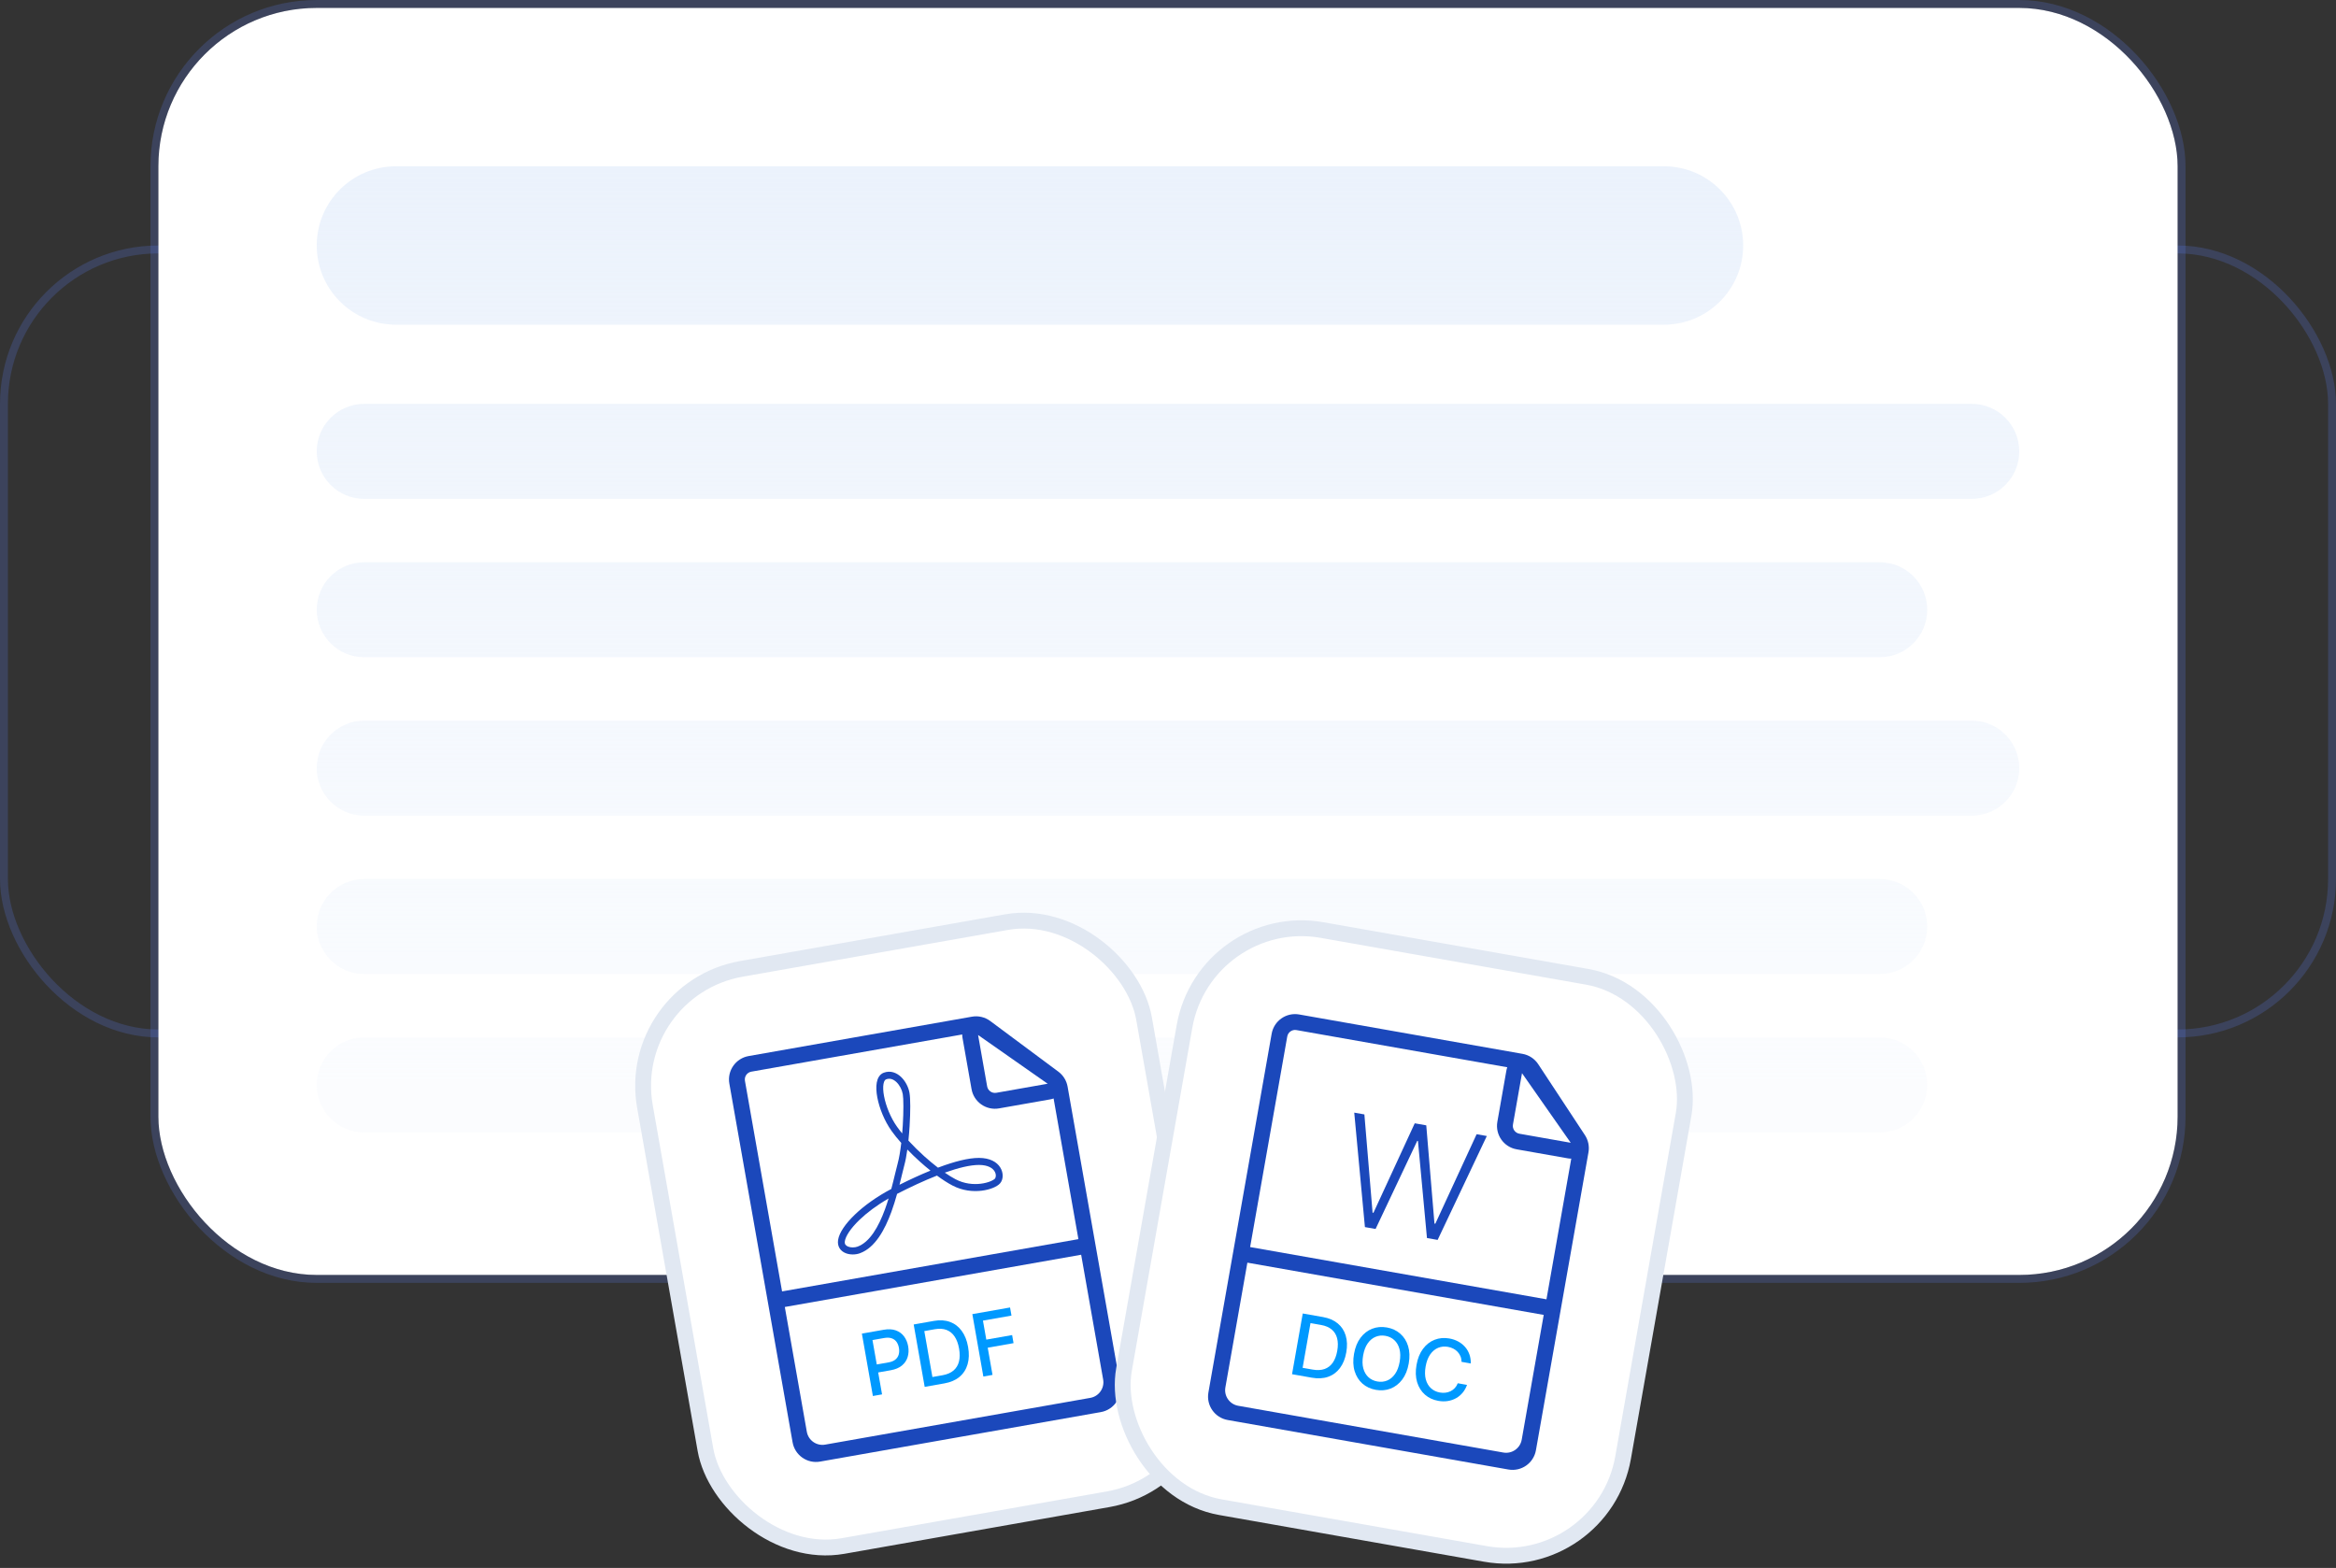 
<svg width="295" height="198" viewBox="0 0 295 198" fill="none" xmlns="http://www.w3.org/2000/svg">
<rect x="0" y="0" width="295" height="198" fill="#333333" stroke="none"/>
<rect x="0.5" y="31.5" width="294" height="99" rx="19.5" stroke="#6386FF" stroke-opacity="0.2"/>
<rect x="20" y="1" width="255" height="160" rx="20" fill="white"/>
<rect x="19.5" y="0.5" width="256" height="161" rx="20.5" stroke="#6386FF" stroke-opacity="0.2"/>
<path fill-rule="evenodd" clip-rule="evenodd" d="M220.135 31C220.135 25.477 215.658 21 210.135 21H50C44.477 21 40 25.477 40 31C40 36.523 44.477 41 50 41H210.135C215.658 41 220.135 36.523 220.135 31ZM255 57C255 53.686 252.314 51 249 51H46C42.686 51 40 53.686 40 57C40 60.314 42.686 63 46 63H249C252.314 63 255 60.314 255 57ZM40 77C40 73.686 42.686 71 46 71H237.378C240.692 71 243.378 73.686 243.378 77C243.378 80.314 240.692 83 237.378 83H46C42.686 83 40 80.314 40 77ZM255 97C255 93.686 252.314 91 249 91H46C42.686 91 40 93.686 40 97C40 100.314 42.686 103 46 103H249C252.314 103 255 100.314 255 97ZM40 117C40 113.686 42.686 111 46 111H237.378C240.692 111 243.378 113.686 243.378 117C243.378 120.314 240.692 123 237.378 123H46C42.686 123 40 120.314 40 117ZM243.378 137C243.378 133.686 240.692 131 237.378 131H46C42.686 131 40 133.686 40 137C40 140.314 42.686 143 46 143H237.378C240.692 143 243.378 140.314 243.378 137Z" fill="url(#paint0_linear_1335_439)"/>
<rect x="78.841" y="124.955" width="64" height="74" rx="15" transform="rotate(-10 78.841 124.955)" fill="white" stroke="#E1E8F2" stroke-width="2"/>
<path fill-rule="evenodd" clip-rule="evenodd" d="M113.208 136.646C112.813 136.27 112.366 136.123 111.906 136.296C111.784 136.342 111.643 136.485 111.572 136.877C111.502 137.262 111.522 137.794 111.64 138.418C111.874 139.662 112.471 141.141 113.277 142.276C113.472 142.551 113.692 142.837 113.932 143.129C113.961 142.788 113.986 142.444 114.007 142.104C114.06 141.225 114.086 140.382 114.085 139.683C114.084 138.973 114.055 138.439 114.006 138.162C113.91 137.617 113.612 137.031 113.208 136.646ZM114.718 144.032C114.782 143.414 114.833 142.781 114.87 142.168C114.925 141.273 114.952 140.411 114.951 139.69C114.95 138.979 114.921 138.375 114.857 138.012C114.73 137.288 114.345 136.523 113.794 135.998C113.234 135.465 112.454 135.141 111.602 135.461C111.069 135.661 110.817 136.176 110.721 136.706C110.624 137.243 110.662 137.898 110.79 138.579C111.048 139.945 111.694 141.548 112.579 142.795C112.927 143.285 113.346 143.804 113.814 144.331C113.699 145.323 113.549 146.234 113.367 146.903C113.272 147.249 113.169 147.679 113.052 148.166C112.91 148.754 112.749 149.426 112.558 150.138C110.677 151.128 109.097 152.281 107.944 153.39C107.351 153.961 106.864 154.526 106.508 155.058C106.155 155.583 105.911 156.103 105.838 156.582C105.776 156.986 105.847 157.351 106.04 157.65C106.228 157.942 106.506 158.132 106.795 158.247C107.359 158.473 108.059 158.453 108.593 158.258C109.572 157.901 110.361 157.14 111.001 156.214C111.642 155.286 112.155 154.161 112.572 153.02C112.846 152.268 113.083 151.496 113.289 150.758C114.95 149.906 116.688 149.094 118.324 148.452C119.011 148.957 119.679 149.389 120.285 149.706C121.567 150.378 122.9 150.492 123.978 150.358C124.517 150.292 125.001 150.162 125.391 150.004C125.768 149.851 126.103 149.653 126.302 149.421C126.718 148.935 126.734 148.098 126.321 147.431C125.886 146.728 125.006 146.223 123.632 146.218C122.28 146.213 120.504 146.686 118.616 147.389C118.561 147.409 118.506 147.43 118.45 147.451C117.881 147.015 117.299 146.529 116.728 146.016C116.015 145.374 115.328 144.697 114.718 144.032ZM114.582 145.16C114.478 145.91 114.351 146.599 114.2 147.15C114.116 147.459 114.019 147.861 113.907 148.327C113.814 148.716 113.71 149.148 113.593 149.609C114.887 148.963 116.218 148.347 117.504 147.823C117.054 147.463 116.602 147.079 116.161 146.682C115.616 146.191 115.082 145.677 114.582 145.16ZM119.313 148.08C119.793 148.412 120.252 148.695 120.672 148.915C121.77 149.491 122.923 149.593 123.866 149.476C124.338 149.418 124.749 149.306 125.067 149.177C125.398 149.042 125.584 148.907 125.649 148.831C125.76 148.701 125.845 148.311 125.592 147.903C125.361 147.53 124.807 147.111 123.637 147.107C122.529 147.103 121.021 147.471 119.313 148.08ZM112.215 151.339C110.727 152.195 109.476 153.14 108.539 154.041C107.978 154.581 107.535 155.099 107.222 155.567C106.904 156.04 106.738 156.434 106.693 156.728C106.66 156.941 106.702 157.075 106.76 157.165C106.823 157.262 106.934 157.352 107.102 157.419C107.45 157.559 107.934 157.553 108.296 157.421C109.049 157.146 109.711 156.539 110.294 155.695C110.876 154.853 111.358 153.805 111.761 152.701C111.927 152.248 112.077 151.79 112.215 151.339Z" fill="#1B48BB"/>
<path d="M110.231 176.284L108.842 168.406L111.579 167.923C112.176 167.818 112.691 167.842 113.122 167.996C113.554 168.15 113.902 168.403 114.165 168.756C114.428 169.107 114.601 169.523 114.687 170.005C114.772 170.49 114.75 170.943 114.621 171.365C114.494 171.784 114.253 172.141 113.898 172.437C113.545 172.729 113.071 172.928 112.476 173.033L110.594 173.364L110.416 172.357L112.193 172.043C112.57 171.977 112.865 171.856 113.076 171.681C113.287 171.504 113.427 171.289 113.496 171.036C113.565 170.783 113.573 170.508 113.521 170.211C113.468 169.913 113.367 169.659 113.216 169.447C113.065 169.236 112.86 169.086 112.599 168.997C112.341 168.907 112.02 168.897 111.635 168.964L110.18 169.221L111.389 176.08L110.231 176.284Z" fill="#0099FF"/>
<path d="M119.259 174.692L116.773 175.131L115.384 167.252L117.948 166.8C118.7 166.667 119.374 166.711 119.97 166.931C120.565 167.149 121.058 167.526 121.449 168.063C121.842 168.597 122.111 169.272 122.255 170.09C122.4 170.911 122.378 171.642 122.189 172.284C122.003 172.925 121.664 173.453 121.17 173.868C120.675 174.28 120.038 174.555 119.259 174.692ZM117.748 173.888L119.012 173.665C119.597 173.562 120.063 173.363 120.41 173.069C120.758 172.773 120.989 172.392 121.106 171.927C121.222 171.46 121.225 170.915 121.115 170.291C121.006 169.673 120.817 169.166 120.549 168.769C120.283 168.372 119.942 168.095 119.525 167.938C119.108 167.781 118.62 167.753 118.06 167.851L116.725 168.087L117.748 173.888Z" fill="#0099FF"/>
<path d="M124.181 173.824L122.792 165.946L127.553 165.106L127.734 166.13L124.131 166.765L124.554 169.165L127.816 168.59L127.995 169.61L124.734 170.185L125.339 173.62L124.181 173.824Z" fill="#0099FF"/>
<path fill-rule="evenodd" clip-rule="evenodd" d="M94.886 135.327C94.342 135.423 93.979 135.941 94.075 136.485L98.763 163.075L136.186 156.476L133.053 138.71C132.928 138.759 132.794 138.797 132.652 138.822L126.166 139.965C124.535 140.253 122.979 139.163 122.691 137.532L121.547 131.046C121.522 130.904 121.512 130.765 121.516 130.631L94.886 135.327ZM101.889 180.801L99.11 165.044L136.533 158.446L139.311 174.203C139.503 175.291 138.777 176.328 137.689 176.52L104.206 182.424C103.118 182.616 102.081 181.889 101.889 180.801ZM92.105 136.832L96.793 163.422L99.919 181.149L100.093 182.134C100.38 183.765 101.936 184.855 103.568 184.567L104.553 184.393L138.036 178.489L139.021 178.316C140.653 178.028 141.742 176.472 141.455 174.84L141.281 173.855L138.155 156.129L134.82 137.216C134.687 136.462 134.271 135.787 133.656 135.329L125.052 128.931C124.39 128.439 123.554 128.241 122.741 128.384L94.538 133.357C92.907 133.645 91.817 135.201 92.105 136.832ZM124.661 137.184L123.517 130.699L132.305 136.852L125.819 137.996C125.275 138.092 124.757 137.728 124.661 137.184Z" fill="#1B48BB"/>
<rect x="152.189" y="114.842" width="64" height="74" rx="15" transform="rotate(10 152.189 114.842)" fill="white" stroke="#E1E8F2" stroke-width="2"/>
<path d="M165.647 173.97L163.164 173.532L164.517 165.864L167.078 166.315C167.829 166.448 168.448 166.715 168.933 167.117C169.418 167.517 169.754 168.028 169.94 168.65C170.13 169.27 170.154 169.979 170.014 170.775C169.873 171.574 169.606 172.234 169.212 172.757C168.821 173.28 168.324 173.648 167.72 173.861C167.117 174.071 166.426 174.107 165.647 173.97ZM164.5 172.725L165.762 172.948C166.346 173.051 166.851 173.027 167.276 172.875C167.703 172.721 168.049 172.452 168.315 172.066C168.581 171.678 168.768 171.181 168.875 170.574C168.981 169.973 168.975 169.445 168.857 168.992C168.741 168.539 168.514 168.171 168.175 167.887C167.837 167.603 167.388 167.412 166.829 167.314L165.495 167.079L164.5 172.725Z" fill="#0099FF"/>
<path d="M177.901 172.177C177.757 172.996 177.483 173.674 177.079 174.21C176.676 174.744 176.186 175.123 175.608 175.348C175.034 175.571 174.415 175.624 173.754 175.508C173.09 175.391 172.525 175.129 172.058 174.722C171.595 174.314 171.266 173.788 171.07 173.146C170.874 172.505 170.848 171.775 170.992 170.959C171.137 170.14 171.41 169.464 171.813 168.93C172.217 168.394 172.706 168.014 173.281 167.791C173.858 167.566 174.479 167.512 175.143 167.629C175.805 167.746 176.367 168.009 176.83 168.417C177.297 168.824 177.628 169.348 177.823 169.99C178.019 170.629 178.045 171.358 177.901 172.177ZM176.755 171.975C176.865 171.351 176.857 170.808 176.73 170.345C176.606 169.881 176.388 169.508 176.078 169.226C175.77 168.943 175.396 168.763 174.957 168.685C174.515 168.607 174.101 168.649 173.715 168.81C173.329 168.968 172.997 169.244 172.719 169.638C172.444 170.03 172.252 170.538 172.142 171.162C172.032 171.786 172.039 172.33 172.163 172.795C172.29 173.257 172.507 173.63 172.815 173.914C173.123 174.194 173.498 174.374 173.94 174.452C174.379 174.529 174.792 174.489 175.178 174.33C175.566 174.17 175.898 173.894 176.173 173.502C176.451 173.108 176.645 172.599 176.755 171.975Z" fill="#0099FF"/>
<path d="M185.738 172.177L184.57 171.971C184.569 171.713 184.524 171.479 184.435 171.268C184.347 171.056 184.225 170.869 184.071 170.705C183.917 170.542 183.737 170.407 183.529 170.301C183.323 170.195 183.098 170.121 182.854 170.078C182.412 170 181.997 170.041 181.608 170.202C181.222 170.363 180.89 170.64 180.612 171.034C180.337 171.428 180.144 171.934 180.035 172.554C179.925 173.178 179.932 173.722 180.056 174.187C180.182 174.652 180.401 175.025 180.712 175.306C181.023 175.587 181.396 175.767 181.833 175.844C182.075 175.886 182.311 175.894 182.539 175.868C182.771 175.839 182.987 175.775 183.187 175.677C183.387 175.578 183.565 175.446 183.72 175.281C183.878 175.113 184.003 174.911 184.093 174.675L185.261 174.884C185.132 175.25 184.95 175.576 184.714 175.861C184.482 176.144 184.205 176.376 183.885 176.557C183.568 176.735 183.22 176.855 182.841 176.917C182.462 176.979 182.061 176.973 181.64 176.898C180.976 176.781 180.412 176.52 179.948 176.113C179.485 175.705 179.155 175.18 178.959 174.538C178.766 173.896 178.742 173.167 178.886 172.351C179.03 171.532 179.304 170.856 179.707 170.322C180.11 169.786 180.599 169.406 181.174 169.183C181.749 168.957 182.367 168.903 183.029 169.02C183.436 169.091 183.805 169.217 184.136 169.396C184.47 169.574 184.759 169.8 185.001 170.074C185.244 170.346 185.429 170.659 185.557 171.014C185.686 171.366 185.746 171.754 185.738 172.177Z" fill="#0099FF"/>
<path fill-rule="evenodd" clip-rule="evenodd" d="M163.718 130.075C163.175 129.979 162.656 130.342 162.56 130.886L157.871 157.476L195.294 164.075L198.427 146.308C198.292 146.311 198.154 146.301 198.012 146.276L191.526 145.133C189.895 144.845 188.805 143.289 189.093 141.657L190.236 135.171C190.261 135.03 190.299 134.896 190.348 134.771L163.718 130.075ZM154.746 175.203L157.524 159.446L194.947 166.044L192.169 181.801C191.977 182.889 190.939 183.615 189.852 183.423L156.368 177.519C155.28 177.328 154.554 176.29 154.746 175.203ZM160.59 130.539L155.902 157.129L152.776 174.855L152.603 175.84C152.315 177.472 153.404 179.028 155.036 179.315L156.021 179.489L189.504 185.393L190.489 185.567C192.121 185.854 193.677 184.765 193.964 183.133L194.138 182.148L197.264 164.422L200.599 145.509C200.732 144.754 200.571 143.978 200.15 143.338L194.253 134.383C193.799 133.694 193.081 133.222 192.269 133.078L164.066 128.105C162.434 127.818 160.878 128.907 160.59 130.539ZM191.062 142.004L192.206 135.519L198.359 144.307L191.874 143.163C191.33 143.067 190.966 142.548 191.062 142.004Z" fill="#1B48BB"/>
<path d="M172.368 154.955L171.02 140.501L172.3 140.727L173.335 153.133L173.443 153.152L178.659 141.848L180.115 142.105L181.15 154.511L181.258 154.53L186.474 143.226L187.761 143.453L181.551 156.574L180.203 156.336L179.065 144.078L178.977 144.063L173.715 155.192L172.368 154.955Z" fill="#1B48BB"/>
<defs>
<linearGradient id="paint0_linear_1335_439" x1="147.5" y1="21" x2="147.5" y2="136.297" gradientUnits="userSpaceOnUse">
<stop stop-color="#EBF2FC"/>
<stop offset="1" stop-color="#EBF2FC" stop-opacity="0.2"/>
</linearGradient>
</defs>
</svg>

